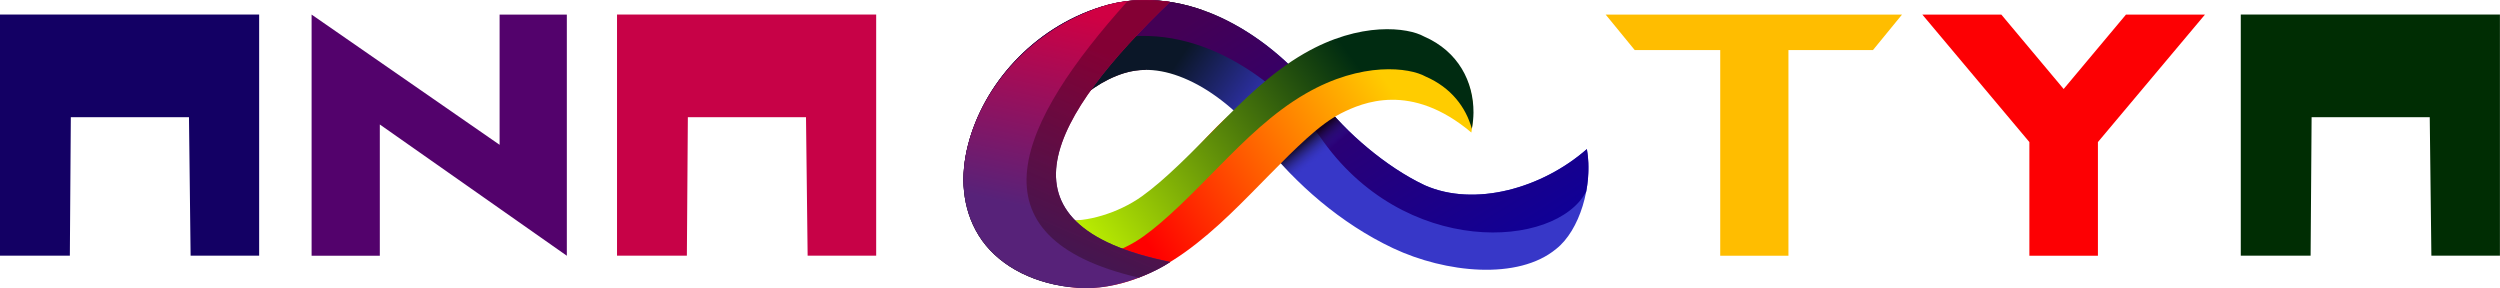 <svg width="12799" height="1476" viewBox="0 0 12799 1476" fill="none" xmlns="http://www.w3.org/2000/svg">
<path d="M6153.69 50.791C5991.73 -5.348 5813.38 -20.581 5639.34 33.989C5284.07 145.384 5034.44 435.836 4955.93 741.996C4916.68 895.076 4922.06 1062.64 5010.89 1205.74C5099.72 1348.83 5269.44 1444.9 5476.06 1469.51L5477.58 1168C5352.22 1153.07 5353.44 1061.52 5328.39 1021.17C5303.33 980.814 5293.22 914.906 5315.42 828.325C5359.82 655.163 5541.01 441.558 5753.51 374.927C5789.3 363.707 5826.18 358.051 5864.18 357.787C5945.84 249.233 6046.23 142.056 6153.69 50.791H6153.69Z" fill="#550022"/>
<path d="M7967.24 1274.17C8086.14 1180.79 8157.1 951.362 8124.21 763.284C7895.09 964.15 7550.23 1061.77 7294.29 948.57C7095.99 855.049 6890.99 678.022 6765.07 514.778C6634.59 345.621 6468.84 198.078 6277.1 102.711C6085.37 7.344 5858.92 -34.861 5639.35 33.987C5284.08 145.382 5034.44 435.839 4955.93 741.999C4916.68 895.078 4922.06 1062.65 5010.89 1205.74C5099.72 1348.83 5269.44 1444.9 5476.06 1469.51L5477.58 1168C5352.23 1153.07 5353.44 1061.52 5328.39 1021.17C5303.33 980.814 5293.21 914.903 5315.42 828.322C5359.82 655.16 5541.01 441.562 5753.52 374.93C5861.37 341.114 5979.18 357.492 6107.78 421.455C6236.37 485.417 6367.03 597.932 6468.24 729.149C6629.62 938.359 6863.86 1144.28 7132.02 1270.74C7400.17 1397.2 7772.27 1436.01 7967.24 1274.17L7967.24 1274.17Z" fill="url(#paint0_linear)"/>
<path d="M8132.23 853.799C8131.94 823.069 8129.35 792.672 8124.21 763.285C7895.09 964.151 7550.22 1061.77 7294.29 948.567C7095.99 855.046 6890.99 678.019 6765.07 514.774C6634.59 345.618 6468.83 198.075 6277.1 102.708C6085.36 7.34 5858.91 -34.859 5639.34 33.988C5284.07 145.383 5034.44 435.835 4955.93 741.995C4936.02 819.654 4927.62 901.042 4935.75 981.072C4939.09 962.506 4943.11 944.075 4947.78 925.854C5026.29 619.694 5275.93 329.242 5631.19 217.847C5850.77 149 6077.22 191.199 6268.95 286.567C6460.68 381.934 6626.44 529.477 6756.92 698.633C7185.4 1325.2 7967.24 1274.17 8120.75 980.623C8128.59 938.887 8132.61 896.035 8132.23 853.799ZM5477.58 1168C5352.22 1153.07 5353.44 1061.52 5328.38 1021.17C5322.68 1011.97 5317.79 1001.38 5313.84 989.594C5311.43 997.181 5309.18 1004.73 5307.27 1012.18C5285.07 1098.76 5295.19 1164.67 5320.24 1205.03C5345.29 1245.38 5344.08 1336.93 5469.43 1351.86L5468.84 1468.56C5471.25 1468.87 5473.64 1469.22 5476.06 1469.51L5477.58 1168Z" fill="url(#paint1_linear)"/>
<path d="M6932.65 696.385C6868.89 637.233 6811.58 575.065 6765.07 514.771C6722 458.934 6675.06 405.476 6624.63 355.448C6545.72 452.815 6464.07 538.546 6369.15 616.03C6404.29 651.477 6437.61 689.449 6468.23 729.146C6524.31 801.839 6589.2 874.122 6661.23 942.824C6746.31 847.556 6834.02 758.695 6932.65 696.385Z" fill="url(#paint2_linear)"/>
<path d="M6232.8 645.671C6097.95 782.118 5969.88 938.121 5848.48 1025.02C5727.08 1111.91 5556.58 1139.46 5451.46 1126.94L5476.06 1469.51C5702.92 1496.53 5904.38 1407.27 6067.29 1290.66C6230.21 1174.04 6368.7 1026.72 6500.48 893.366C6632.27 760.016 6754.74 635.897 6866.19 579.897C6976.03 524.705 7223.64 418.064 7532.8 678.441C7646.75 -62.422 6595.67 278.682 6232.8 645.671Z" fill="url(#paint3_linear)"/>
<path d="M7543.65 575.79C7544.39 421.139 7468.28 263.801 7290.03 186.56C7209.24 141.386 6965.88 106.865 6676.3 274.222C6506.04 372.625 6366.02 512.192 6231.17 648.639C6096.33 785.086 5966.82 918.593 5845.42 1005.49C5724.02 1092.38 5556.57 1139.46 5451.46 1126.94L5465.13 1332.57C5570.52 1342.86 5734.26 1295.96 5853.57 1210.56C5974.96 1123.67 6104.47 990.16 6239.32 853.712C6374.17 717.265 6514.18 577.698 6684.45 479.295C6974.03 311.939 7217.39 346.46 7298.17 391.634C7429.3 448.451 7504.67 548.815 7535.32 659.363C7540.36 631.983 7543.52 603.84 7543.65 575.79Z" fill="url(#paint4_linear)"/>
<path d="M5989.93 9.786C5844.4 -8.123 5735.97 1.693 5639.34 33.982C5286.35 151.945 5034.44 435.834 4955.94 741.993C4916.68 895.073 4922.05 1062.65 5010.89 1205.74C5099.72 1348.83 5269.44 1444.89 5476.06 1469.5C5677.47 1502.73 5902.98 1400.63 5991.28 1341.07C5053.49 1150.98 5386.55 589.717 5989.93 9.786H5989.93Z" fill="url(#paint5_linear)"/>
<path d="M5991.28 1341.07C5053.49 1150.98 5386.55 589.723 5989.92 9.792C5907.31 -0.373 5836.68 -1.589 5773.35 5.151C5215.15 626.06 4939.75 1214.27 5830.05 1421.45C5898.82 1395.43 5956.01 1364.86 5991.28 1341.07H5991.28Z" fill="url(#paint6_linear)"/>
<path d="M1326.75 74.248V1308.97H975.844L967.489 599.887H362.599L357.587 1308.97H0V74.248H1326.75ZM967.489 599.887H362.599H967.489H362.599H967.489Z" fill="#130064"/>
<path d="M9588.88 256.297H9156.1V1309.34H8806.87V256.297H8369.08L8220.36 74.616H9737.6L9588.88 256.297Z" fill="#FFBD00"/>
<path d="M2901.97 1309.34L1944.51 637.297V1309.34H1595.28V74.616L2557.75 741.367V74.616H2901.97V1309.34Z" fill="#53026C"/>
<path d="M4485.66 74.248V1308.97H4134.76L4126.41 599.887H3521.52L3516.5 1308.97H3158.92V74.248H4485.66ZM4126.41 599.887H3521.52H4126.41H3521.52H4126.41Z" fill="#C70247"/>
<path d="M10389.6 1309.34H10740.5V727.256L11288.6 74.616H10884.2L10565.1 455.617L10245.9 74.616H9841.53L10389.6 727.256V1309.34Z" fill="#FD0003"/>
<path d="M12798.6 74.248V1308.97H12447.7L12439.3 599.887H11834.5L11829.4 1308.97H11471.9V74.248H12798.6ZM12439.3 599.887H11834.5H12439.3H11834.5H12439.3Z" fill="#002D03"/>
<defs>
<linearGradient id="paint0_linear" x1="6045.68" y1="288.599" x2="6508.87" y2="603.951" gradientUnits="userSpaceOnUse">
<stop stop-color="#0B1728"/>
<stop offset="1" stop-color="#3737C8"/>
</linearGradient>
<linearGradient id="paint1_linear" x1="7897.71" y1="1845.11" x2="6602.61" y2="-210.436" gradientUnits="userSpaceOnUse">
<stop stop-color="#0000AA"/>
<stop offset="1" stop-color="#440055"/>
</linearGradient>
<linearGradient id="paint2_linear" x1="6708.51" y1="704.219" x2="6779.97" y2="789.207" gradientUnits="userSpaceOnUse">
<stop stop-color="#0B0000" stop-opacity="0.714"/>
<stop offset="1" stop-color="#3737C8" stop-opacity="0"/>
</linearGradient>
<linearGradient id="paint3_linear" x1="5870.74" y1="1242.68" x2="7117.31" y2="447.392" gradientUnits="userSpaceOnUse">
<stop stop-color="#FF0000"/>
<stop offset="1" stop-color="#FFCC00"/>
</linearGradient>
<linearGradient id="paint4_linear" x1="7044.71" y1="461.638" x2="5600.93" y2="1518.14" gradientUnits="userSpaceOnUse">
<stop stop-color="#002B11"/>
<stop offset="1" stop-color="#CCFF00"/>
</linearGradient>
<linearGradient id="paint5_linear" x1="5480.58" y1="51.713" x2="5261.13" y2="1061.32" gradientUnits="userSpaceOnUse">
<stop stop-color="#D00043"/>
<stop offset="1" stop-color="#572279"/>
</linearGradient>
<linearGradient id="paint6_linear" x1="5864.18" y1="357.787" x2="5458.9" y2="1294.24" gradientUnits="userSpaceOnUse">
<stop stop-color="#800033" stop-opacity="0.941"/>
<stop offset="1" stop-color="#441650"/>
</linearGradient>
</defs>
</svg>
